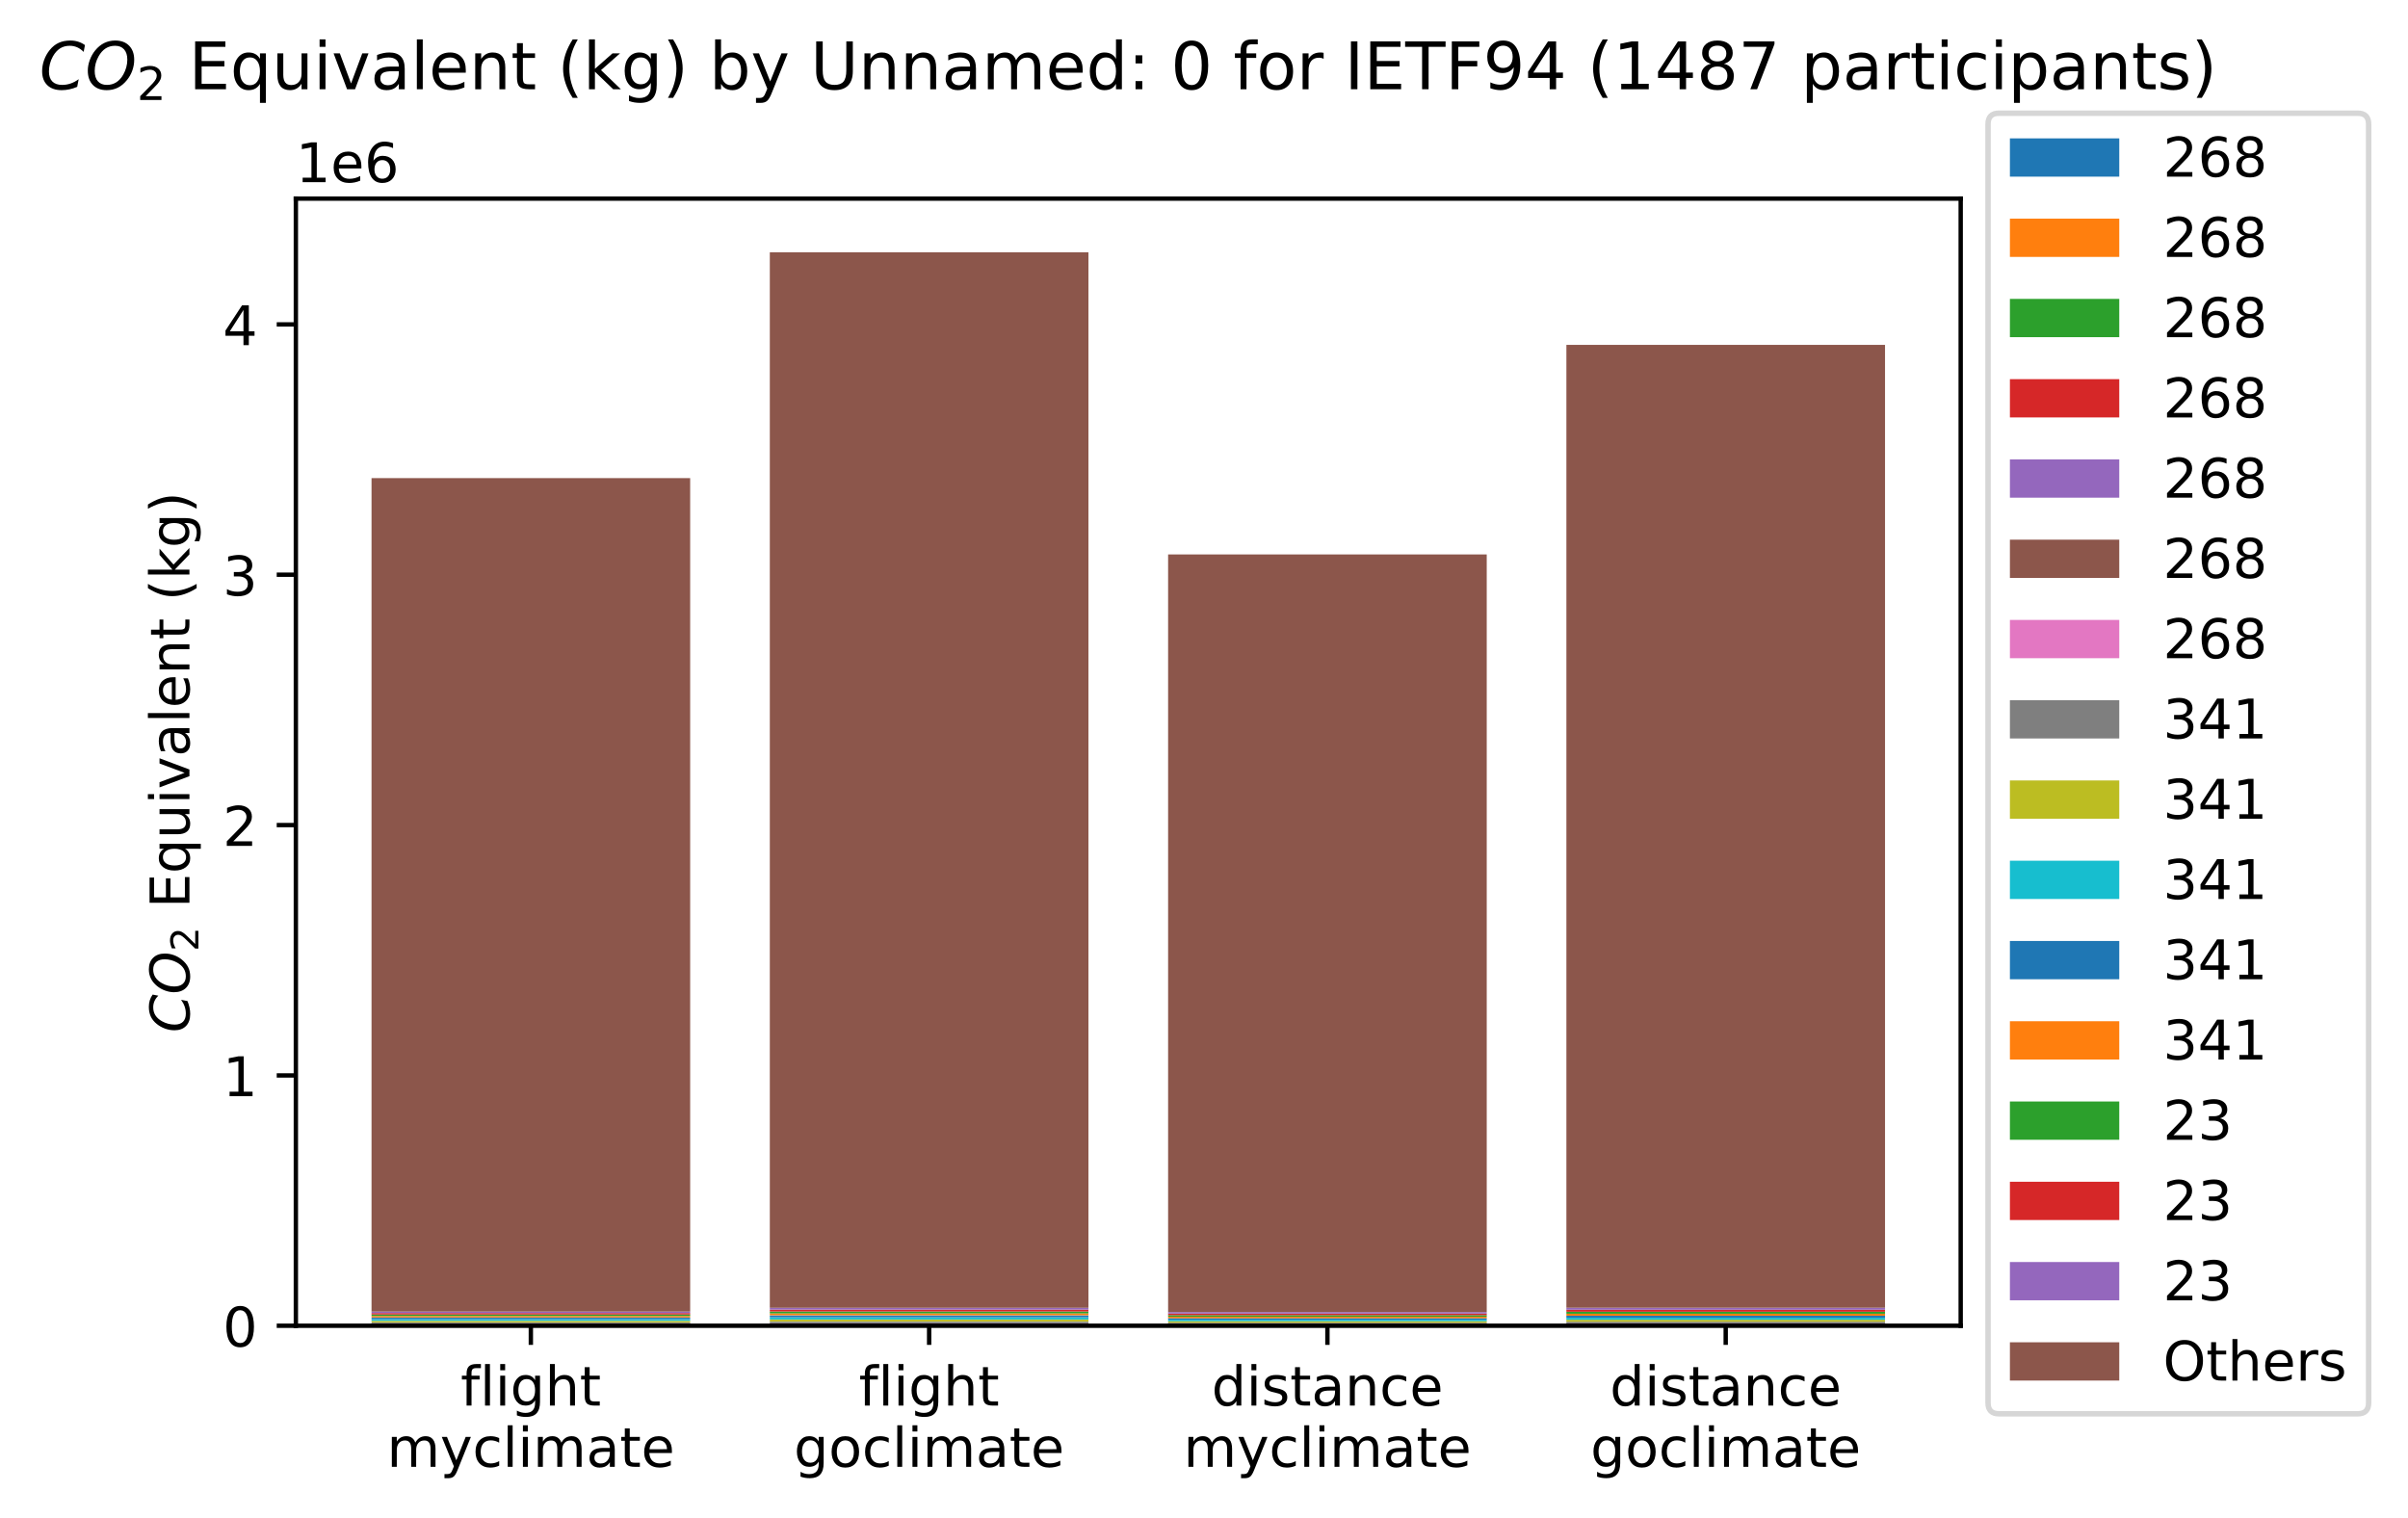 <?xml version="1.0" encoding="utf-8" standalone="no"?>
<!DOCTYPE svg PUBLIC "-//W3C//DTD SVG 1.1//EN"
  "http://www.w3.org/Graphics/SVG/1.1/DTD/svg11.dtd">
<!-- Created with matplotlib (https://matplotlib.org/) -->
<svg height="277.532pt" version="1.1" viewBox="0 0 440.376 277.532" width="440.376pt" xmlns="http://www.w3.org/2000/svg" xmlns:xlink="http://www.w3.org/1999/xlink">
 <defs>
  <style type="text/css">
*{stroke-linecap:butt;stroke-linejoin:round;}
  </style>
 </defs>
 <g id="figure_1">
  <g id="patch_1">
   <path d="M 0 277.532 
L 440.376 277.532 
L 440.376 0 
L 0 0 
z
" style="fill:#ffffff;"/>
  </g>
  <g id="axes_1">
   <g id="patch_2">
    <path d="M 54.107 242.456 
L 358.573 242.456 
L 358.573 36.32 
L 54.107 36.32 
z
" style="fill:#ffffff;"/>
   </g>
   <g id="patch_3">
    <path clip-path="url(#paffd1a1b41)" d="M 67.946 242.456 
L 126.217 242.456 
L 126.217 242.154 
L 67.946 242.154 
z
" style="fill:#1f77b4;"/>
   </g>
   <g id="patch_4">
    <path clip-path="url(#paffd1a1b41)" d="M 140.785 242.456 
L 199.056 242.456 
L 199.056 242.071 
L 140.785 242.071 
z
" style="fill:#1f77b4;"/>
   </g>
   <g id="patch_5">
    <path clip-path="url(#paffd1a1b41)" d="M 213.624 242.456 
L 271.895 242.456 
L 271.895 242.18 
L 213.624 242.18 
z
" style="fill:#1f77b4;"/>
   </g>
   <g id="patch_6">
    <path clip-path="url(#paffd1a1b41)" d="M 286.463 242.456 
L 344.734 242.456 
L 344.734 242.09 
L 286.463 242.09 
z
" style="fill:#1f77b4;"/>
   </g>
   <g id="patch_7">
    <path clip-path="url(#paffd1a1b41)" d="M 67.946 242.456 
L 126.217 242.456 
L 126.217 242.154 
L 67.946 242.154 
z
" style="fill:#ff7f0e;"/>
   </g>
   <g id="patch_8">
    <path clip-path="url(#paffd1a1b41)" d="M 140.785 242.456 
L 199.056 242.456 
L 199.056 242.071 
L 140.785 242.071 
z
" style="fill:#ff7f0e;"/>
   </g>
   <g id="patch_9">
    <path clip-path="url(#paffd1a1b41)" d="M 213.624 242.456 
L 271.895 242.456 
L 271.895 242.18 
L 213.624 242.18 
z
" style="fill:#ff7f0e;"/>
   </g>
   <g id="patch_10">
    <path clip-path="url(#paffd1a1b41)" d="M 286.463 242.456 
L 344.734 242.456 
L 344.734 242.09 
L 286.463 242.09 
z
" style="fill:#ff7f0e;"/>
   </g>
   <g id="patch_11">
    <path clip-path="url(#paffd1a1b41)" d="M 67.946 242.456 
L 126.217 242.456 
L 126.217 242.154 
L 67.946 242.154 
z
" style="fill:#2ca02c;"/>
   </g>
   <g id="patch_12">
    <path clip-path="url(#paffd1a1b41)" d="M 140.785 242.456 
L 199.056 242.456 
L 199.056 242.071 
L 140.785 242.071 
z
" style="fill:#2ca02c;"/>
   </g>
   <g id="patch_13">
    <path clip-path="url(#paffd1a1b41)" d="M 213.624 242.456 
L 271.895 242.456 
L 271.895 242.18 
L 213.624 242.18 
z
" style="fill:#2ca02c;"/>
   </g>
   <g id="patch_14">
    <path clip-path="url(#paffd1a1b41)" d="M 286.463 242.456 
L 344.734 242.456 
L 344.734 242.09 
L 286.463 242.09 
z
" style="fill:#2ca02c;"/>
   </g>
   <g id="patch_15">
    <path clip-path="url(#paffd1a1b41)" d="M 67.946 242.456 
L 126.217 242.456 
L 126.217 242.154 
L 67.946 242.154 
z
" style="fill:#d62728;"/>
   </g>
   <g id="patch_16">
    <path clip-path="url(#paffd1a1b41)" d="M 140.785 242.456 
L 199.056 242.456 
L 199.056 242.071 
L 140.785 242.071 
z
" style="fill:#d62728;"/>
   </g>
   <g id="patch_17">
    <path clip-path="url(#paffd1a1b41)" d="M 213.624 242.456 
L 271.895 242.456 
L 271.895 242.18 
L 213.624 242.18 
z
" style="fill:#d62728;"/>
   </g>
   <g id="patch_18">
    <path clip-path="url(#paffd1a1b41)" d="M 286.463 242.456 
L 344.734 242.456 
L 344.734 242.09 
L 286.463 242.09 
z
" style="fill:#d62728;"/>
   </g>
   <g id="patch_19">
    <path clip-path="url(#paffd1a1b41)" d="M 67.946 242.456 
L 126.217 242.456 
L 126.217 242.154 
L 67.946 242.154 
z
" style="fill:#9467bd;"/>
   </g>
   <g id="patch_20">
    <path clip-path="url(#paffd1a1b41)" d="M 140.785 242.456 
L 199.056 242.456 
L 199.056 242.071 
L 140.785 242.071 
z
" style="fill:#9467bd;"/>
   </g>
   <g id="patch_21">
    <path clip-path="url(#paffd1a1b41)" d="M 213.624 242.456 
L 271.895 242.456 
L 271.895 242.18 
L 213.624 242.18 
z
" style="fill:#9467bd;"/>
   </g>
   <g id="patch_22">
    <path clip-path="url(#paffd1a1b41)" d="M 286.463 242.456 
L 344.734 242.456 
L 344.734 242.09 
L 286.463 242.09 
z
" style="fill:#9467bd;"/>
   </g>
   <g id="patch_23">
    <path clip-path="url(#paffd1a1b41)" d="M 67.946 242.456 
L 126.217 242.456 
L 126.217 242.154 
L 67.946 242.154 
z
" style="fill:#8c564b;"/>
   </g>
   <g id="patch_24">
    <path clip-path="url(#paffd1a1b41)" d="M 140.785 242.456 
L 199.056 242.456 
L 199.056 242.071 
L 140.785 242.071 
z
" style="fill:#8c564b;"/>
   </g>
   <g id="patch_25">
    <path clip-path="url(#paffd1a1b41)" d="M 213.624 242.456 
L 271.895 242.456 
L 271.895 242.18 
L 213.624 242.18 
z
" style="fill:#8c564b;"/>
   </g>
   <g id="patch_26">
    <path clip-path="url(#paffd1a1b41)" d="M 286.463 242.456 
L 344.734 242.456 
L 344.734 242.09 
L 286.463 242.09 
z
" style="fill:#8c564b;"/>
   </g>
   <g id="patch_27">
    <path clip-path="url(#paffd1a1b41)" d="M 67.946 242.456 
L 126.217 242.456 
L 126.217 242.154 
L 67.946 242.154 
z
" style="fill:#e377c2;"/>
   </g>
   <g id="patch_28">
    <path clip-path="url(#paffd1a1b41)" d="M 140.785 242.456 
L 199.056 242.456 
L 199.056 242.071 
L 140.785 242.071 
z
" style="fill:#e377c2;"/>
   </g>
   <g id="patch_29">
    <path clip-path="url(#paffd1a1b41)" d="M 213.624 242.456 
L 271.895 242.456 
L 271.895 242.18 
L 213.624 242.18 
z
" style="fill:#e377c2;"/>
   </g>
   <g id="patch_30">
    <path clip-path="url(#paffd1a1b41)" d="M 286.463 242.456 
L 344.734 242.456 
L 344.734 242.09 
L 286.463 242.09 
z
" style="fill:#e377c2;"/>
   </g>
   <g id="patch_31">
    <path clip-path="url(#paffd1a1b41)" d="M 67.946 242.154 
L 126.217 242.154 
L 126.217 241.881 
L 67.946 241.881 
z
" style="fill:#7f7f7f;"/>
   </g>
   <g id="patch_32">
    <path clip-path="url(#paffd1a1b41)" d="M 140.785 242.071 
L 199.056 242.071 
L 199.056 241.728 
L 140.785 241.728 
z
" style="fill:#7f7f7f;"/>
   </g>
   <g id="patch_33">
    <path clip-path="url(#paffd1a1b41)" d="M 213.624 242.18 
L 271.895 242.18 
L 271.895 241.899 
L 213.624 241.899 
z
" style="fill:#7f7f7f;"/>
   </g>
   <g id="patch_34">
    <path clip-path="url(#paffd1a1b41)" d="M 286.463 242.09 
L 344.734 242.09 
L 344.734 241.723 
L 286.463 241.723 
z
" style="fill:#7f7f7f;"/>
   </g>
   <g id="patch_35">
    <path clip-path="url(#paffd1a1b41)" d="M 67.946 241.852 
L 126.217 241.852 
L 126.217 241.579 
L 67.946 241.579 
z
" style="fill:#bcbd22;"/>
   </g>
   <g id="patch_36">
    <path clip-path="url(#paffd1a1b41)" d="M 140.785 241.687 
L 199.056 241.687 
L 199.056 241.343 
L 140.785 241.343 
z
" style="fill:#bcbd22;"/>
   </g>
   <g id="patch_37">
    <path clip-path="url(#paffd1a1b41)" d="M 213.624 241.903 
L 271.895 241.903 
L 271.895 241.623 
L 213.624 241.623 
z
" style="fill:#bcbd22;"/>
   </g>
   <g id="patch_38">
    <path clip-path="url(#paffd1a1b41)" d="M 286.463 241.723 
L 344.734 241.723 
L 344.734 241.357 
L 286.463 241.357 
z
" style="fill:#bcbd22;"/>
   </g>
   <g id="patch_39">
    <path clip-path="url(#paffd1a1b41)" d="M 67.946 241.549 
L 126.217 241.549 
L 126.217 241.276 
L 67.946 241.276 
z
" style="fill:#17becf;"/>
   </g>
   <g id="patch_40">
    <path clip-path="url(#paffd1a1b41)" d="M 140.785 241.302 
L 199.056 241.302 
L 199.056 240.959 
L 140.785 240.959 
z
" style="fill:#17becf;"/>
   </g>
   <g id="patch_41">
    <path clip-path="url(#paffd1a1b41)" d="M 213.624 241.627 
L 271.895 241.627 
L 271.895 241.347 
L 213.624 241.347 
z
" style="fill:#17becf;"/>
   </g>
   <g id="patch_42">
    <path clip-path="url(#paffd1a1b41)" d="M 286.463 241.357 
L 344.734 241.357 
L 344.734 240.991 
L 286.463 240.991 
z
" style="fill:#17becf;"/>
   </g>
   <g id="patch_43">
    <path clip-path="url(#paffd1a1b41)" d="M 67.946 241.247 
L 126.217 241.247 
L 126.217 240.974 
L 67.946 240.974 
z
" style="fill:#1f77b4;"/>
   </g>
   <g id="patch_44">
    <path clip-path="url(#paffd1a1b41)" d="M 140.785 240.918 
L 199.056 240.918 
L 199.056 240.574 
L 140.785 240.574 
z
" style="fill:#1f77b4;"/>
   </g>
   <g id="patch_45">
    <path clip-path="url(#paffd1a1b41)" d="M 213.624 241.351 
L 271.895 241.351 
L 271.895 241.07 
L 213.624 241.07 
z
" style="fill:#1f77b4;"/>
   </g>
   <g id="patch_46">
    <path clip-path="url(#paffd1a1b41)" d="M 286.463 240.991 
L 344.734 240.991 
L 344.734 240.625 
L 286.463 240.625 
z
" style="fill:#1f77b4;"/>
   </g>
   <g id="patch_47">
    <path clip-path="url(#paffd1a1b41)" d="M 67.946 240.945 
L 126.217 240.945 
L 126.217 240.672 
L 67.946 240.672 
z
" style="fill:#ff7f0e;"/>
   </g>
   <g id="patch_48">
    <path clip-path="url(#paffd1a1b41)" d="M 140.785 240.533 
L 199.056 240.533 
L 199.056 240.19 
L 140.785 240.19 
z
" style="fill:#ff7f0e;"/>
   </g>
   <g id="patch_49">
    <path clip-path="url(#paffd1a1b41)" d="M 213.624 241.074 
L 271.895 241.074 
L 271.895 240.794 
L 213.624 240.794 
z
" style="fill:#ff7f0e;"/>
   </g>
   <g id="patch_50">
    <path clip-path="url(#paffd1a1b41)" d="M 286.463 240.625 
L 344.734 240.625 
L 344.734 240.258 
L 286.463 240.258 
z
" style="fill:#ff7f0e;"/>
   </g>
   <g id="patch_51">
    <path clip-path="url(#paffd1a1b41)" d="M 67.946 240.672 
L 126.217 240.672 
L 126.217 240.405 
L 67.946 240.405 
z
" style="fill:#2ca02c;"/>
   </g>
   <g id="patch_52">
    <path clip-path="url(#paffd1a1b41)" d="M 140.785 240.19 
L 199.056 240.19 
L 199.056 239.856 
L 140.785 239.856 
z
" style="fill:#2ca02c;"/>
   </g>
   <g id="patch_53">
    <path clip-path="url(#paffd1a1b41)" d="M 213.624 240.794 
L 271.895 240.794 
L 271.895 240.515 
L 213.624 240.515 
z
" style="fill:#2ca02c;"/>
   </g>
   <g id="patch_54">
    <path clip-path="url(#paffd1a1b41)" d="M 286.463 240.258 
L 344.734 240.258 
L 344.734 239.892 
L 286.463 239.892 
z
" style="fill:#2ca02c;"/>
   </g>
   <g id="patch_55">
    <path clip-path="url(#paffd1a1b41)" d="M 67.946 240.399 
L 126.217 240.399 
L 126.217 240.132 
L 67.946 240.132 
z
" style="fill:#d62728;"/>
   </g>
   <g id="patch_56">
    <path clip-path="url(#paffd1a1b41)" d="M 140.785 239.846 
L 199.056 239.846 
L 199.056 239.512 
L 140.785 239.512 
z
" style="fill:#d62728;"/>
   </g>
   <g id="patch_57">
    <path clip-path="url(#paffd1a1b41)" d="M 213.624 240.514 
L 271.895 240.514 
L 271.895 240.234 
L 213.624 240.234 
z
" style="fill:#d62728;"/>
   </g>
   <g id="patch_58">
    <path clip-path="url(#paffd1a1b41)" d="M 286.463 239.892 
L 344.734 239.892 
L 344.734 239.526 
L 286.463 239.526 
z
" style="fill:#d62728;"/>
   </g>
   <g id="patch_59">
    <path clip-path="url(#paffd1a1b41)" d="M 67.946 240.126 
L 126.217 240.126 
L 126.217 239.859 
L 67.946 239.859 
z
" style="fill:#9467bd;"/>
   </g>
   <g id="patch_60">
    <path clip-path="url(#paffd1a1b41)" d="M 140.785 239.503 
L 199.056 239.503 
L 199.056 239.169 
L 140.785 239.169 
z
" style="fill:#9467bd;"/>
   </g>
   <g id="patch_61">
    <path clip-path="url(#paffd1a1b41)" d="M 213.624 240.234 
L 271.895 240.234 
L 271.895 239.954 
L 213.624 239.954 
z
" style="fill:#9467bd;"/>
   </g>
   <g id="patch_62">
    <path clip-path="url(#paffd1a1b41)" d="M 286.463 239.526 
L 344.734 239.526 
L 344.734 239.16 
L 286.463 239.16 
z
" style="fill:#9467bd;"/>
   </g>
   <g id="patch_63">
    <path clip-path="url(#paffd1a1b41)" d="M 67.946 239.859 
L 126.217 239.859 
L 126.217 87.437 
L 67.946 87.437 
z
" style="fill:#8c564b;"/>
   </g>
   <g id="patch_64">
    <path clip-path="url(#paffd1a1b41)" d="M 140.785 239.169 
L 199.056 239.169 
L 199.056 46.136 
L 140.785 46.136 
z
" style="fill:#8c564b;"/>
   </g>
   <g id="patch_65">
    <path clip-path="url(#paffd1a1b41)" d="M 213.624 239.954 
L 271.895 239.954 
L 271.895 101.397 
L 213.624 101.397 
z
" style="fill:#8c564b;"/>
   </g>
   <g id="patch_66">
    <path clip-path="url(#paffd1a1b41)" d="M 286.463 239.16 
L 344.734 239.16 
L 344.734 63.071 
L 286.463 63.071 
z
" style="fill:#8c564b;"/>
   </g>
   <g id="matplotlib.axis_1">
    <g id="xtick_1">
     <g id="line2d_1">
      <defs>
       <path d="M 0 0 
L 0 3.5 
" id="m124a83e680" style="stroke:#000000;stroke-width:0.8;"/>
      </defs>
      <g>
       <use style="stroke:#000000;stroke-width:0.8;" x="97.082" xlink:href="#m124a83e680" y="242.456"/>
      </g>
     </g>
     <g id="text_1">
      <!-- flight -->
      <defs>
       <path d="M 37.109 75.984 
L 37.109 68.5 
L 28.516 68.5 
Q 23.688 68.5 21.797 66.547 
Q 19.922 64.594 19.922 59.516 
L 19.922 54.688 
L 34.719 54.688 
L 34.719 47.703 
L 19.922 47.703 
L 19.922 0 
L 10.891 0 
L 10.891 47.703 
L 2.297 47.703 
L 2.297 54.688 
L 10.891 54.688 
L 10.891 58.5 
Q 10.891 67.625 15.141 71.797 
Q 19.391 75.984 28.609 75.984 
z
" id="DejaVuSans-102"/>
       <path d="M 9.422 75.984 
L 18.406 75.984 
L 18.406 0 
L 9.422 0 
z
" id="DejaVuSans-108"/>
       <path d="M 9.422 54.688 
L 18.406 54.688 
L 18.406 0 
L 9.422 0 
z
M 9.422 75.984 
L 18.406 75.984 
L 18.406 64.594 
L 9.422 64.594 
z
" id="DejaVuSans-105"/>
       <path d="M 45.406 27.984 
Q 45.406 37.75 41.375 43.109 
Q 37.359 48.484 30.078 48.484 
Q 22.859 48.484 18.828 43.109 
Q 14.797 37.75 14.797 27.984 
Q 14.797 18.266 18.828 12.891 
Q 22.859 7.516 30.078 7.516 
Q 37.359 7.516 41.375 12.891 
Q 45.406 18.266 45.406 27.984 
z
M 54.391 6.781 
Q 54.391 -7.172 48.188 -13.984 
Q 42 -20.797 29.203 -20.797 
Q 24.469 -20.797 20.266 -20.094 
Q 16.062 -19.391 12.109 -17.922 
L 12.109 -9.188 
Q 16.062 -11.328 19.922 -12.344 
Q 23.781 -13.375 27.781 -13.375 
Q 36.625 -13.375 41.016 -8.766 
Q 45.406 -4.156 45.406 5.172 
L 45.406 9.625 
Q 42.625 4.781 38.281 2.391 
Q 33.938 0 27.875 0 
Q 17.828 0 11.672 7.656 
Q 5.516 15.328 5.516 27.984 
Q 5.516 40.672 11.672 48.328 
Q 17.828 56 27.875 56 
Q 33.938 56 38.281 53.609 
Q 42.625 51.219 45.406 46.391 
L 45.406 54.688 
L 54.391 54.688 
z
" id="DejaVuSans-103"/>
       <path d="M 54.891 33.016 
L 54.891 0 
L 45.906 0 
L 45.906 32.719 
Q 45.906 40.484 42.875 44.328 
Q 39.844 48.188 33.797 48.188 
Q 26.516 48.188 22.312 43.547 
Q 18.109 38.922 18.109 30.906 
L 18.109 0 
L 9.078 0 
L 9.078 75.984 
L 18.109 75.984 
L 18.109 46.188 
Q 21.344 51.125 25.703 53.562 
Q 30.078 56 35.797 56 
Q 45.219 56 50.047 50.172 
Q 54.891 44.344 54.891 33.016 
z
" id="DejaVuSans-104"/>
       <path d="M 18.312 70.219 
L 18.312 54.688 
L 36.812 54.688 
L 36.812 47.703 
L 18.312 47.703 
L 18.312 18.016 
Q 18.312 11.328 20.141 9.422 
Q 21.969 7.516 27.594 7.516 
L 36.812 7.516 
L 36.812 0 
L 27.594 0 
Q 17.188 0 13.234 3.875 
Q 9.281 7.766 9.281 18.016 
L 9.281 47.703 
L 2.688 47.703 
L 2.688 54.688 
L 9.281 54.688 
L 9.281 70.219 
z
" id="DejaVuSans-116"/>
      </defs>
      <g transform="translate(84.24 257.054)scale(0.1 -0.1)">
       <use xlink:href="#DejaVuSans-102"/>
       <use x="35.205" xlink:href="#DejaVuSans-108"/>
       <use x="62.988" xlink:href="#DejaVuSans-105"/>
       <use x="90.771" xlink:href="#DejaVuSans-103"/>
       <use x="154.248" xlink:href="#DejaVuSans-104"/>
       <use x="217.627" xlink:href="#DejaVuSans-116"/>
      </g>
      <!-- myclimate -->
      <defs>
       <path d="M 52 44.188 
Q 55.375 50.25 60.062 53.125 
Q 64.75 56 71.094 56 
Q 79.641 56 84.281 50.016 
Q 88.922 44.047 88.922 33.016 
L 88.922 0 
L 79.891 0 
L 79.891 32.719 
Q 79.891 40.578 77.094 44.375 
Q 74.312 48.188 68.609 48.188 
Q 61.625 48.188 57.562 43.547 
Q 53.516 38.922 53.516 30.906 
L 53.516 0 
L 44.484 0 
L 44.484 32.719 
Q 44.484 40.625 41.703 44.406 
Q 38.922 48.188 33.109 48.188 
Q 26.219 48.188 22.156 43.531 
Q 18.109 38.875 18.109 30.906 
L 18.109 0 
L 9.078 0 
L 9.078 54.688 
L 18.109 54.688 
L 18.109 46.188 
Q 21.188 51.219 25.484 53.609 
Q 29.781 56 35.688 56 
Q 41.656 56 45.828 52.969 
Q 50 49.953 52 44.188 
z
" id="DejaVuSans-109"/>
       <path d="M 32.172 -5.078 
Q 28.375 -14.844 24.75 -17.812 
Q 21.141 -20.797 15.094 -20.797 
L 7.906 -20.797 
L 7.906 -13.281 
L 13.188 -13.281 
Q 16.891 -13.281 18.938 -11.516 
Q 21 -9.766 23.484 -3.219 
L 25.094 0.875 
L 2.984 54.688 
L 12.5 54.688 
L 29.594 11.922 
L 46.688 54.688 
L 56.203 54.688 
z
" id="DejaVuSans-121"/>
       <path d="M 48.781 52.594 
L 48.781 44.188 
Q 44.969 46.297 41.141 47.344 
Q 37.312 48.391 33.406 48.391 
Q 24.656 48.391 19.812 42.844 
Q 14.984 37.312 14.984 27.297 
Q 14.984 17.281 19.812 11.734 
Q 24.656 6.203 33.406 6.203 
Q 37.312 6.203 41.141 7.25 
Q 44.969 8.297 48.781 10.406 
L 48.781 2.094 
Q 45.016 0.344 40.984 -0.531 
Q 36.969 -1.422 32.422 -1.422 
Q 20.062 -1.422 12.781 6.344 
Q 5.516 14.109 5.516 27.297 
Q 5.516 40.672 12.859 48.328 
Q 20.219 56 33.016 56 
Q 37.156 56 41.109 55.141 
Q 45.062 54.297 48.781 52.594 
z
" id="DejaVuSans-99"/>
       <path d="M 34.281 27.484 
Q 23.391 27.484 19.188 25 
Q 14.984 22.516 14.984 16.5 
Q 14.984 11.719 18.141 8.906 
Q 21.297 6.109 26.703 6.109 
Q 34.188 6.109 38.703 11.406 
Q 43.219 16.703 43.219 25.484 
L 43.219 27.484 
z
M 52.203 31.203 
L 52.203 0 
L 43.219 0 
L 43.219 8.297 
Q 40.141 3.328 35.547 0.953 
Q 30.953 -1.422 24.312 -1.422 
Q 15.922 -1.422 10.953 3.297 
Q 6 8.016 6 15.922 
Q 6 25.141 12.172 29.828 
Q 18.359 34.516 30.609 34.516 
L 43.219 34.516 
L 43.219 35.406 
Q 43.219 41.609 39.141 45 
Q 35.062 48.391 27.688 48.391 
Q 23 48.391 18.547 47.266 
Q 14.109 46.141 10.016 43.891 
L 10.016 52.203 
Q 14.938 54.109 19.578 55.047 
Q 24.219 56 28.609 56 
Q 40.484 56 46.344 49.844 
Q 52.203 43.703 52.203 31.203 
z
" id="DejaVuSans-97"/>
       <path d="M 56.203 29.594 
L 56.203 25.203 
L 14.891 25.203 
Q 15.484 15.922 20.484 11.062 
Q 25.484 6.203 34.422 6.203 
Q 39.594 6.203 44.453 7.469 
Q 49.312 8.734 54.109 11.281 
L 54.109 2.781 
Q 49.266 0.734 44.188 -0.344 
Q 39.109 -1.422 33.891 -1.422 
Q 20.797 -1.422 13.156 6.188 
Q 5.516 13.812 5.516 26.812 
Q 5.516 40.234 12.766 48.109 
Q 20.016 56 32.328 56 
Q 43.359 56 49.781 48.891 
Q 56.203 41.797 56.203 29.594 
z
M 47.219 32.234 
Q 47.125 39.594 43.094 43.984 
Q 39.062 48.391 32.422 48.391 
Q 24.906 48.391 20.391 44.141 
Q 15.875 39.891 15.188 32.172 
z
" id="DejaVuSans-101"/>
      </defs>
      <g transform="translate(70.754 268.252)scale(0.1 -0.1)">
       <use xlink:href="#DejaVuSans-109"/>
       <use x="97.412" xlink:href="#DejaVuSans-121"/>
       <use x="156.592" xlink:href="#DejaVuSans-99"/>
       <use x="211.572" xlink:href="#DejaVuSans-108"/>
       <use x="239.355" xlink:href="#DejaVuSans-105"/>
       <use x="267.139" xlink:href="#DejaVuSans-109"/>
       <use x="364.551" xlink:href="#DejaVuSans-97"/>
       <use x="425.83" xlink:href="#DejaVuSans-116"/>
       <use x="465.039" xlink:href="#DejaVuSans-101"/>
      </g>
     </g>
    </g>
    <g id="xtick_2">
     <g id="line2d_2">
      <g>
       <use style="stroke:#000000;stroke-width:0.8;" x="169.921" xlink:href="#m124a83e680" y="242.456"/>
      </g>
     </g>
     <g id="text_2">
      <!-- flight -->
      <g transform="translate(157.079 257.054)scale(0.1 -0.1)">
       <use xlink:href="#DejaVuSans-102"/>
       <use x="35.205" xlink:href="#DejaVuSans-108"/>
       <use x="62.988" xlink:href="#DejaVuSans-105"/>
       <use x="90.771" xlink:href="#DejaVuSans-103"/>
       <use x="154.248" xlink:href="#DejaVuSans-104"/>
       <use x="217.627" xlink:href="#DejaVuSans-116"/>
      </g>
      <!-- goclimate -->
      <defs>
       <path d="M 30.609 48.391 
Q 23.391 48.391 19.188 42.75 
Q 14.984 37.109 14.984 27.297 
Q 14.984 17.484 19.156 11.844 
Q 23.344 6.203 30.609 6.203 
Q 37.797 6.203 41.984 11.859 
Q 46.188 17.531 46.188 27.297 
Q 46.188 37.016 41.984 42.703 
Q 37.797 48.391 30.609 48.391 
z
M 30.609 56 
Q 42.328 56 49.016 48.375 
Q 55.719 40.766 55.719 27.297 
Q 55.719 13.875 49.016 6.219 
Q 42.328 -1.422 30.609 -1.422 
Q 18.844 -1.422 12.172 6.219 
Q 5.516 13.875 5.516 27.297 
Q 5.516 40.766 12.172 48.375 
Q 18.844 56 30.609 56 
z
" id="DejaVuSans-111"/>
      </defs>
      <g transform="translate(145.189 268.252)scale(0.1 -0.1)">
       <use xlink:href="#DejaVuSans-103"/>
       <use x="63.477" xlink:href="#DejaVuSans-111"/>
       <use x="124.658" xlink:href="#DejaVuSans-99"/>
       <use x="179.639" xlink:href="#DejaVuSans-108"/>
       <use x="207.422" xlink:href="#DejaVuSans-105"/>
       <use x="235.205" xlink:href="#DejaVuSans-109"/>
       <use x="332.617" xlink:href="#DejaVuSans-97"/>
       <use x="393.896" xlink:href="#DejaVuSans-116"/>
       <use x="433.105" xlink:href="#DejaVuSans-101"/>
      </g>
     </g>
    </g>
    <g id="xtick_3">
     <g id="line2d_3">
      <g>
       <use style="stroke:#000000;stroke-width:0.8;" x="242.759" xlink:href="#m124a83e680" y="242.456"/>
      </g>
     </g>
     <g id="text_3">
      <!-- distance -->
      <defs>
       <path d="M 45.406 46.391 
L 45.406 75.984 
L 54.391 75.984 
L 54.391 0 
L 45.406 0 
L 45.406 8.203 
Q 42.578 3.328 38.25 0.953 
Q 33.938 -1.422 27.875 -1.422 
Q 17.969 -1.422 11.734 6.484 
Q 5.516 14.406 5.516 27.297 
Q 5.516 40.188 11.734 48.094 
Q 17.969 56 27.875 56 
Q 33.938 56 38.25 53.625 
Q 42.578 51.266 45.406 46.391 
z
M 14.797 27.297 
Q 14.797 17.391 18.875 11.75 
Q 22.953 6.109 30.078 6.109 
Q 37.203 6.109 41.297 11.75 
Q 45.406 17.391 45.406 27.297 
Q 45.406 37.203 41.297 42.844 
Q 37.203 48.484 30.078 48.484 
Q 22.953 48.484 18.875 42.844 
Q 14.797 37.203 14.797 27.297 
z
" id="DejaVuSans-100"/>
       <path d="M 44.281 53.078 
L 44.281 44.578 
Q 40.484 46.531 36.375 47.5 
Q 32.281 48.484 27.875 48.484 
Q 21.188 48.484 17.844 46.438 
Q 14.5 44.391 14.5 40.281 
Q 14.5 37.156 16.891 35.375 
Q 19.281 33.594 26.516 31.984 
L 29.594 31.297 
Q 39.156 29.25 43.188 25.516 
Q 47.219 21.781 47.219 15.094 
Q 47.219 7.469 41.188 3.016 
Q 35.156 -1.422 24.609 -1.422 
Q 20.219 -1.422 15.453 -0.562 
Q 10.688 0.297 5.422 2 
L 5.422 11.281 
Q 10.406 8.688 15.234 7.391 
Q 20.062 6.109 24.812 6.109 
Q 31.156 6.109 34.562 8.281 
Q 37.984 10.453 37.984 14.406 
Q 37.984 18.062 35.516 20.016 
Q 33.062 21.969 24.703 23.781 
L 21.578 24.516 
Q 13.234 26.266 9.516 29.906 
Q 5.812 33.547 5.812 39.891 
Q 5.812 47.609 11.281 51.797 
Q 16.75 56 26.812 56 
Q 31.781 56 36.172 55.266 
Q 40.578 54.547 44.281 53.078 
z
" id="DejaVuSans-115"/>
       <path d="M 54.891 33.016 
L 54.891 0 
L 45.906 0 
L 45.906 32.719 
Q 45.906 40.484 42.875 44.328 
Q 39.844 48.188 33.797 48.188 
Q 26.516 48.188 22.312 43.547 
Q 18.109 38.922 18.109 30.906 
L 18.109 0 
L 9.078 0 
L 9.078 54.688 
L 18.109 54.688 
L 18.109 46.188 
Q 21.344 51.125 25.703 53.562 
Q 30.078 56 35.797 56 
Q 45.219 56 50.047 50.172 
Q 54.891 44.344 54.891 33.016 
z
" id="DejaVuSans-110"/>
      </defs>
      <g transform="translate(221.573 257.054)scale(0.1 -0.1)">
       <use xlink:href="#DejaVuSans-100"/>
       <use x="63.477" xlink:href="#DejaVuSans-105"/>
       <use x="91.26" xlink:href="#DejaVuSans-115"/>
       <use x="143.359" xlink:href="#DejaVuSans-116"/>
       <use x="182.568" xlink:href="#DejaVuSans-97"/>
       <use x="243.848" xlink:href="#DejaVuSans-110"/>
       <use x="307.227" xlink:href="#DejaVuSans-99"/>
       <use x="362.207" xlink:href="#DejaVuSans-101"/>
      </g>
      <!-- myclimate -->
      <g transform="translate(216.431 268.252)scale(0.1 -0.1)">
       <use xlink:href="#DejaVuSans-109"/>
       <use x="97.412" xlink:href="#DejaVuSans-121"/>
       <use x="156.592" xlink:href="#DejaVuSans-99"/>
       <use x="211.572" xlink:href="#DejaVuSans-108"/>
       <use x="239.355" xlink:href="#DejaVuSans-105"/>
       <use x="267.139" xlink:href="#DejaVuSans-109"/>
       <use x="364.551" xlink:href="#DejaVuSans-97"/>
       <use x="425.83" xlink:href="#DejaVuSans-116"/>
       <use x="465.039" xlink:href="#DejaVuSans-101"/>
      </g>
     </g>
    </g>
    <g id="xtick_4">
     <g id="line2d_4">
      <g>
       <use style="stroke:#000000;stroke-width:0.8;" x="315.598" xlink:href="#m124a83e680" y="242.456"/>
      </g>
     </g>
     <g id="text_4">
      <!-- distance -->
      <g transform="translate(294.411 257.054)scale(0.1 -0.1)">
       <use xlink:href="#DejaVuSans-100"/>
       <use x="63.477" xlink:href="#DejaVuSans-105"/>
       <use x="91.26" xlink:href="#DejaVuSans-115"/>
       <use x="143.359" xlink:href="#DejaVuSans-116"/>
       <use x="182.568" xlink:href="#DejaVuSans-97"/>
       <use x="243.848" xlink:href="#DejaVuSans-110"/>
       <use x="307.227" xlink:href="#DejaVuSans-99"/>
       <use x="362.207" xlink:href="#DejaVuSans-101"/>
      </g>
      <!-- goclimate -->
      <g transform="translate(290.866 268.252)scale(0.1 -0.1)">
       <use xlink:href="#DejaVuSans-103"/>
       <use x="63.477" xlink:href="#DejaVuSans-111"/>
       <use x="124.658" xlink:href="#DejaVuSans-99"/>
       <use x="179.639" xlink:href="#DejaVuSans-108"/>
       <use x="207.422" xlink:href="#DejaVuSans-105"/>
       <use x="235.205" xlink:href="#DejaVuSans-109"/>
       <use x="332.617" xlink:href="#DejaVuSans-97"/>
       <use x="393.896" xlink:href="#DejaVuSans-116"/>
       <use x="433.105" xlink:href="#DejaVuSans-101"/>
      </g>
     </g>
    </g>
   </g>
   <g id="matplotlib.axis_2">
    <g id="ytick_1">
     <g id="line2d_5">
      <defs>
       <path d="M 0 0 
L -3.5 0 
" id="m88c824c820" style="stroke:#000000;stroke-width:0.8;"/>
      </defs>
      <g>
       <use style="stroke:#000000;stroke-width:0.8;" x="54.107" xlink:href="#m88c824c820" y="242.456"/>
      </g>
     </g>
     <g id="text_5">
      <!-- 0 -->
      <defs>
       <path d="M 31.781 66.406 
Q 24.172 66.406 20.328 58.906 
Q 16.5 51.422 16.5 36.375 
Q 16.5 21.391 20.328 13.891 
Q 24.172 6.391 31.781 6.391 
Q 39.453 6.391 43.281 13.891 
Q 47.125 21.391 47.125 36.375 
Q 47.125 51.422 43.281 58.906 
Q 39.453 66.406 31.781 66.406 
z
M 31.781 74.219 
Q 44.047 74.219 50.516 64.516 
Q 56.984 54.828 56.984 36.375 
Q 56.984 17.969 50.516 8.266 
Q 44.047 -1.422 31.781 -1.422 
Q 19.531 -1.422 13.062 8.266 
Q 6.594 17.969 6.594 36.375 
Q 6.594 54.828 13.062 64.516 
Q 19.531 74.219 31.781 74.219 
z
" id="DejaVuSans-48"/>
      </defs>
      <g transform="translate(40.745 246.255)scale(0.1 -0.1)">
       <use xlink:href="#DejaVuSans-48"/>
      </g>
     </g>
    </g>
    <g id="ytick_2">
     <g id="line2d_6">
      <g>
       <use style="stroke:#000000;stroke-width:0.8;" x="54.107" xlink:href="#m88c824c820" y="196.673"/>
      </g>
     </g>
     <g id="text_6">
      <!-- 1 -->
      <defs>
       <path d="M 12.406 8.297 
L 28.516 8.297 
L 28.516 63.922 
L 10.984 60.406 
L 10.984 69.391 
L 28.422 72.906 
L 38.281 72.906 
L 38.281 8.297 
L 54.391 8.297 
L 54.391 0 
L 12.406 0 
z
" id="DejaVuSans-49"/>
      </defs>
      <g transform="translate(40.745 200.473)scale(0.1 -0.1)">
       <use xlink:href="#DejaVuSans-49"/>
      </g>
     </g>
    </g>
    <g id="ytick_3">
     <g id="line2d_7">
      <g>
       <use style="stroke:#000000;stroke-width:0.8;" x="54.107" xlink:href="#m88c824c820" y="150.891"/>
      </g>
     </g>
     <g id="text_7">
      <!-- 2 -->
      <defs>
       <path d="M 19.188 8.297 
L 53.609 8.297 
L 53.609 0 
L 7.328 0 
L 7.328 8.297 
Q 12.938 14.109 22.625 23.891 
Q 32.328 33.688 34.812 36.531 
Q 39.547 41.844 41.422 45.531 
Q 43.312 49.219 43.312 52.781 
Q 43.312 58.594 39.234 62.25 
Q 35.156 65.922 28.609 65.922 
Q 23.969 65.922 18.812 64.312 
Q 13.672 62.703 7.812 59.422 
L 7.812 69.391 
Q 13.766 71.781 18.938 73 
Q 24.125 74.219 28.422 74.219 
Q 39.75 74.219 46.484 68.547 
Q 53.219 62.891 53.219 53.422 
Q 53.219 48.922 51.531 44.891 
Q 49.859 40.875 45.406 35.406 
Q 44.188 33.984 37.641 27.219 
Q 31.109 20.453 19.188 8.297 
z
" id="DejaVuSans-50"/>
      </defs>
      <g transform="translate(40.745 154.69)scale(0.1 -0.1)">
       <use xlink:href="#DejaVuSans-50"/>
      </g>
     </g>
    </g>
    <g id="ytick_4">
     <g id="line2d_8">
      <g>
       <use style="stroke:#000000;stroke-width:0.8;" x="54.107" xlink:href="#m88c824c820" y="105.108"/>
      </g>
     </g>
     <g id="text_8">
      <!-- 3 -->
      <defs>
       <path d="M 40.578 39.312 
Q 47.656 37.797 51.625 33 
Q 55.609 28.219 55.609 21.188 
Q 55.609 10.406 48.188 4.484 
Q 40.766 -1.422 27.094 -1.422 
Q 22.516 -1.422 17.656 -0.516 
Q 12.797 0.391 7.625 2.203 
L 7.625 11.719 
Q 11.719 9.328 16.594 8.109 
Q 21.484 6.891 26.812 6.891 
Q 36.078 6.891 40.938 10.547 
Q 45.797 14.203 45.797 21.188 
Q 45.797 27.641 41.281 31.266 
Q 36.766 34.906 28.719 34.906 
L 20.219 34.906 
L 20.219 43.016 
L 29.109 43.016 
Q 36.375 43.016 40.234 45.922 
Q 44.094 48.828 44.094 54.297 
Q 44.094 59.906 40.109 62.906 
Q 36.141 65.922 28.719 65.922 
Q 24.656 65.922 20.016 65.031 
Q 15.375 64.156 9.812 62.312 
L 9.812 71.094 
Q 15.438 72.656 20.344 73.438 
Q 25.25 74.219 29.594 74.219 
Q 40.828 74.219 47.359 69.109 
Q 53.906 64.016 53.906 55.328 
Q 53.906 49.266 50.438 45.094 
Q 46.969 40.922 40.578 39.312 
z
" id="DejaVuSans-51"/>
      </defs>
      <g transform="translate(40.745 108.908)scale(0.1 -0.1)">
       <use xlink:href="#DejaVuSans-51"/>
      </g>
     </g>
    </g>
    <g id="ytick_5">
     <g id="line2d_9">
      <g>
       <use style="stroke:#000000;stroke-width:0.8;" x="54.107" xlink:href="#m88c824c820" y="59.326"/>
      </g>
     </g>
     <g id="text_9">
      <!-- 4 -->
      <defs>
       <path d="M 37.797 64.312 
L 12.891 25.391 
L 37.797 25.391 
z
M 35.203 72.906 
L 47.609 72.906 
L 47.609 25.391 
L 58.016 25.391 
L 58.016 17.188 
L 47.609 17.188 
L 47.609 0 
L 37.797 0 
L 37.797 17.188 
L 4.891 17.188 
L 4.891 26.703 
z
" id="DejaVuSans-52"/>
      </defs>
      <g transform="translate(40.745 63.125)scale(0.1 -0.1)">
       <use xlink:href="#DejaVuSans-52"/>
      </g>
     </g>
    </g>
    <g id="text_10">
     <!-- $CO_2$ Equivalent (kg) -->
     <defs>
      <path d="M 69.484 67.281 
L 67.484 56.891 
Q 62.797 61.625 57.547 63.922 
Q 52.297 66.219 46.188 66.219 
Q 37.844 66.219 31.516 62.203 
Q 25.203 58.203 20.609 50 
Q 17.672 44.734 16.125 38.844 
Q 14.594 32.953 14.594 27 
Q 14.594 17.047 19.75 11.812 
Q 24.906 6.594 34.719 6.594 
Q 41.5 6.594 47.75 8.766 
Q 54 10.938 59.906 15.281 
L 57.625 3.609 
Q 51.812 1.125 45.875 -0.141 
Q 39.938 -1.422 33.984 -1.422 
Q 19.969 -1.422 12.078 6.188 
Q 4.203 13.812 4.203 27.391 
Q 4.203 36.078 7.203 44.469 
Q 10.203 52.875 15.828 59.812 
Q 21.781 67.188 29.422 70.703 
Q 37.062 74.219 47.219 74.219 
Q 53.469 74.219 59.062 72.484 
Q 64.656 70.75 69.484 67.281 
z
" id="DejaVuSans-Oblique-67"/>
      <path d="M 45.609 66.219 
Q 37.5 66.219 31.297 62.281 
Q 25.094 58.344 20.516 50.297 
Q 17.578 45.172 16.031 39.406 
Q 14.5 33.641 14.5 27.781 
Q 14.5 17.625 19.359 12.109 
Q 24.219 6.594 33.109 6.594 
Q 41.109 6.594 47.375 10.562 
Q 53.656 14.547 58.109 22.406 
Q 61.078 27.688 62.641 33.469 
Q 64.203 39.266 64.203 45.016 
Q 64.203 55.125 59.312 60.672 
Q 54.438 66.219 45.609 66.219 
z
M 32.812 -1.422 
Q 19.391 -1.422 11.688 6.531 
Q 4 14.5 4 28.328 
Q 4 36.234 7 44.484 
Q 10.016 52.734 15.281 59.188 
Q 21.484 66.75 29.094 70.484 
Q 36.719 74.219 45.906 74.219 
Q 59.281 74.219 66.984 66.328 
Q 74.703 58.453 74.703 44.828 
Q 74.703 36.422 71.766 28.312 
Q 68.844 20.219 63.375 13.625 
Q 57.125 6 49.578 2.281 
Q 42.047 -1.422 32.812 -1.422 
z
" id="DejaVuSans-Oblique-79"/>
      <path id="DejaVuSans-32"/>
      <path d="M 9.812 72.906 
L 55.906 72.906 
L 55.906 64.594 
L 19.672 64.594 
L 19.672 43.016 
L 54.391 43.016 
L 54.391 34.719 
L 19.672 34.719 
L 19.672 8.297 
L 56.781 8.297 
L 56.781 0 
L 9.812 0 
z
" id="DejaVuSans-69"/>
      <path d="M 14.797 27.297 
Q 14.797 17.391 18.875 11.75 
Q 22.953 6.109 30.078 6.109 
Q 37.203 6.109 41.297 11.75 
Q 45.406 17.391 45.406 27.297 
Q 45.406 37.203 41.297 42.844 
Q 37.203 48.484 30.078 48.484 
Q 22.953 48.484 18.875 42.844 
Q 14.797 37.203 14.797 27.297 
z
M 45.406 8.203 
Q 42.578 3.328 38.25 0.953 
Q 33.938 -1.422 27.875 -1.422 
Q 17.969 -1.422 11.734 6.484 
Q 5.516 14.406 5.516 27.297 
Q 5.516 40.188 11.734 48.094 
Q 17.969 56 27.875 56 
Q 33.938 56 38.25 53.625 
Q 42.578 51.266 45.406 46.391 
L 45.406 54.688 
L 54.391 54.688 
L 54.391 -20.797 
L 45.406 -20.797 
z
" id="DejaVuSans-113"/>
      <path d="M 8.5 21.578 
L 8.5 54.688 
L 17.484 54.688 
L 17.484 21.922 
Q 17.484 14.156 20.5 10.266 
Q 23.531 6.391 29.594 6.391 
Q 36.859 6.391 41.078 11.031 
Q 45.312 15.672 45.312 23.688 
L 45.312 54.688 
L 54.297 54.688 
L 54.297 0 
L 45.312 0 
L 45.312 8.406 
Q 42.047 3.422 37.719 1 
Q 33.406 -1.422 27.688 -1.422 
Q 18.266 -1.422 13.375 4.438 
Q 8.5 10.297 8.5 21.578 
z
M 31.109 56 
z
" id="DejaVuSans-117"/>
      <path d="M 2.984 54.688 
L 12.5 54.688 
L 29.594 8.797 
L 46.688 54.688 
L 56.203 54.688 
L 35.688 0 
L 23.484 0 
z
" id="DejaVuSans-118"/>
      <path d="M 31 75.875 
Q 24.469 64.656 21.281 53.656 
Q 18.109 42.672 18.109 31.391 
Q 18.109 20.125 21.312 9.062 
Q 24.516 -2 31 -13.188 
L 23.188 -13.188 
Q 15.875 -1.703 12.234 9.375 
Q 8.594 20.453 8.594 31.391 
Q 8.594 42.281 12.203 53.312 
Q 15.828 64.359 23.188 75.875 
z
" id="DejaVuSans-40"/>
      <path d="M 9.078 75.984 
L 18.109 75.984 
L 18.109 31.109 
L 44.922 54.688 
L 56.391 54.688 
L 27.391 29.109 
L 57.625 0 
L 45.906 0 
L 18.109 26.703 
L 18.109 0 
L 9.078 0 
z
" id="DejaVuSans-107"/>
      <path d="M 8.016 75.875 
L 15.828 75.875 
Q 23.141 64.359 26.781 53.312 
Q 30.422 42.281 30.422 31.391 
Q 30.422 20.453 26.781 9.375 
Q 23.141 -1.703 15.828 -13.188 
L 8.016 -13.188 
Q 14.5 -2 17.703 9.062 
Q 20.906 20.125 20.906 31.391 
Q 20.906 42.672 17.703 53.656 
Q 14.5 64.656 8.016 75.875 
z
" id="DejaVuSans-41"/>
     </defs>
     <g transform="translate(34.645 188.838)rotate(-90)scale(0.1 -0.1)">
      <use transform="translate(0 0.016)" xlink:href="#DejaVuSans-Oblique-67"/>
      <use transform="translate(69.824 0.016)" xlink:href="#DejaVuSans-Oblique-79"/>
      <use transform="translate(148.535 -16.391)scale(0.7)" xlink:href="#DejaVuSans-50"/>
      <use transform="translate(195.806 0.016)" xlink:href="#DejaVuSans-32"/>
      <use transform="translate(227.593 0.016)" xlink:href="#DejaVuSans-69"/>
      <use transform="translate(290.776 0.016)" xlink:href="#DejaVuSans-113"/>
      <use transform="translate(354.253 0.016)" xlink:href="#DejaVuSans-117"/>
      <use transform="translate(417.632 0.016)" xlink:href="#DejaVuSans-105"/>
      <use transform="translate(445.415 0.016)" xlink:href="#DejaVuSans-118"/>
      <use transform="translate(504.595 0.016)" xlink:href="#DejaVuSans-97"/>
      <use transform="translate(565.874 0.016)" xlink:href="#DejaVuSans-108"/>
      <use transform="translate(593.657 0.016)" xlink:href="#DejaVuSans-101"/>
      <use transform="translate(655.181 0.016)" xlink:href="#DejaVuSans-110"/>
      <use transform="translate(718.56 0.016)" xlink:href="#DejaVuSans-116"/>
      <use transform="translate(757.769 0.016)" xlink:href="#DejaVuSans-32"/>
      <use transform="translate(789.556 0.016)" xlink:href="#DejaVuSans-40"/>
      <use transform="translate(828.569 0.016)" xlink:href="#DejaVuSans-107"/>
      <use transform="translate(886.479 0.016)" xlink:href="#DejaVuSans-103"/>
      <use transform="translate(949.956 0.016)" xlink:href="#DejaVuSans-41"/>
     </g>
    </g>
    <g id="text_11">
     <!-- 1e6 -->
     <defs>
      <path d="M 33.016 40.375 
Q 26.375 40.375 22.484 35.828 
Q 18.609 31.297 18.609 23.391 
Q 18.609 15.531 22.484 10.953 
Q 26.375 6.391 33.016 6.391 
Q 39.656 6.391 43.531 10.953 
Q 47.406 15.531 47.406 23.391 
Q 47.406 31.297 43.531 35.828 
Q 39.656 40.375 33.016 40.375 
z
M 52.594 71.297 
L 52.594 62.312 
Q 48.875 64.062 45.094 64.984 
Q 41.312 65.922 37.594 65.922 
Q 27.828 65.922 22.672 59.328 
Q 17.531 52.734 16.797 39.406 
Q 19.672 43.656 24.016 45.922 
Q 28.375 48.188 33.594 48.188 
Q 44.578 48.188 50.953 41.516 
Q 57.328 34.859 57.328 23.391 
Q 57.328 12.156 50.688 5.359 
Q 44.047 -1.422 33.016 -1.422 
Q 20.359 -1.422 13.672 8.266 
Q 6.984 17.969 6.984 36.375 
Q 6.984 53.656 15.188 63.938 
Q 23.391 74.219 37.203 74.219 
Q 40.922 74.219 44.703 73.484 
Q 48.484 72.75 52.594 71.297 
z
" id="DejaVuSans-54"/>
     </defs>
     <g transform="translate(54.107 33.32)scale(0.1 -0.1)">
      <use xlink:href="#DejaVuSans-49"/>
      <use x="63.623" xlink:href="#DejaVuSans-101"/>
      <use x="125.146" xlink:href="#DejaVuSans-54"/>
     </g>
    </g>
   </g>
   <g id="patch_67">
    <path d="M 54.107 242.456 
L 54.107 36.32 
" style="fill:none;stroke:#000000;stroke-linecap:square;stroke-linejoin:miter;stroke-width:0.8;"/>
   </g>
   <g id="patch_68">
    <path d="M 358.573 242.456 
L 358.573 36.32 
" style="fill:none;stroke:#000000;stroke-linecap:square;stroke-linejoin:miter;stroke-width:0.8;"/>
   </g>
   <g id="patch_69">
    <path d="M 54.107 242.456 
L 358.573 242.456 
" style="fill:none;stroke:#000000;stroke-linecap:square;stroke-linejoin:miter;stroke-width:0.8;"/>
   </g>
   <g id="patch_70">
    <path d="M 54.107 36.32 
L 358.573 36.32 
" style="fill:none;stroke:#000000;stroke-linecap:square;stroke-linejoin:miter;stroke-width:0.8;"/>
   </g>
   <g id="text_12">
    <!-- $CO_2$ Equivalent (kg) by Unnamed: 0 for IETF94 (1487 participants) -->
    <defs>
     <path d="M 48.688 27.297 
Q 48.688 37.203 44.609 42.844 
Q 40.531 48.484 33.406 48.484 
Q 26.266 48.484 22.188 42.844 
Q 18.109 37.203 18.109 27.297 
Q 18.109 17.391 22.188 11.75 
Q 26.266 6.109 33.406 6.109 
Q 40.531 6.109 44.609 11.75 
Q 48.688 17.391 48.688 27.297 
z
M 18.109 46.391 
Q 20.953 51.266 25.266 53.625 
Q 29.594 56 35.594 56 
Q 45.562 56 51.781 48.094 
Q 58.016 40.188 58.016 27.297 
Q 58.016 14.406 51.781 6.484 
Q 45.562 -1.422 35.594 -1.422 
Q 29.594 -1.422 25.266 0.953 
Q 20.953 3.328 18.109 8.203 
L 18.109 0 
L 9.078 0 
L 9.078 75.984 
L 18.109 75.984 
z
" id="DejaVuSans-98"/>
     <path d="M 8.688 72.906 
L 18.609 72.906 
L 18.609 28.609 
Q 18.609 16.891 22.844 11.734 
Q 27.094 6.594 36.625 6.594 
Q 46.094 6.594 50.344 11.734 
Q 54.594 16.891 54.594 28.609 
L 54.594 72.906 
L 64.5 72.906 
L 64.5 27.391 
Q 64.5 13.141 57.438 5.859 
Q 50.391 -1.422 36.625 -1.422 
Q 22.797 -1.422 15.734 5.859 
Q 8.688 13.141 8.688 27.391 
z
" id="DejaVuSans-85"/>
     <path d="M 11.719 12.406 
L 22.016 12.406 
L 22.016 0 
L 11.719 0 
z
M 11.719 51.703 
L 22.016 51.703 
L 22.016 39.312 
L 11.719 39.312 
z
" id="DejaVuSans-58"/>
     <path d="M 41.109 46.297 
Q 39.594 47.172 37.812 47.578 
Q 36.031 48 33.891 48 
Q 26.266 48 22.188 43.047 
Q 18.109 38.094 18.109 28.812 
L 18.109 0 
L 9.078 0 
L 9.078 54.688 
L 18.109 54.688 
L 18.109 46.188 
Q 20.953 51.172 25.484 53.578 
Q 30.031 56 36.531 56 
Q 37.453 56 38.578 55.875 
Q 39.703 55.766 41.062 55.516 
z
" id="DejaVuSans-114"/>
     <path d="M 9.812 72.906 
L 19.672 72.906 
L 19.672 0 
L 9.812 0 
z
" id="DejaVuSans-73"/>
     <path d="M -0.297 72.906 
L 61.375 72.906 
L 61.375 64.594 
L 35.5 64.594 
L 35.5 0 
L 25.594 0 
L 25.594 64.594 
L -0.297 64.594 
z
" id="DejaVuSans-84"/>
     <path d="M 9.812 72.906 
L 51.703 72.906 
L 51.703 64.594 
L 19.672 64.594 
L 19.672 43.109 
L 48.578 43.109 
L 48.578 34.812 
L 19.672 34.812 
L 19.672 0 
L 9.812 0 
z
" id="DejaVuSans-70"/>
     <path d="M 10.984 1.516 
L 10.984 10.5 
Q 14.703 8.734 18.5 7.812 
Q 22.312 6.891 25.984 6.891 
Q 35.75 6.891 40.891 13.453 
Q 46.047 20.016 46.781 33.406 
Q 43.953 29.203 39.594 26.953 
Q 35.25 24.703 29.984 24.703 
Q 19.047 24.703 12.672 31.312 
Q 6.297 37.938 6.297 49.422 
Q 6.297 60.641 12.938 67.422 
Q 19.578 74.219 30.609 74.219 
Q 43.266 74.219 49.922 64.516 
Q 56.594 54.828 56.594 36.375 
Q 56.594 19.141 48.406 8.859 
Q 40.234 -1.422 26.422 -1.422 
Q 22.703 -1.422 18.891 -0.688 
Q 15.094 0.047 10.984 1.516 
z
M 30.609 32.422 
Q 37.25 32.422 41.125 36.953 
Q 45.016 41.5 45.016 49.422 
Q 45.016 57.281 41.125 61.844 
Q 37.25 66.406 30.609 66.406 
Q 23.969 66.406 20.094 61.844 
Q 16.219 57.281 16.219 49.422 
Q 16.219 41.5 20.094 36.953 
Q 23.969 32.422 30.609 32.422 
z
" id="DejaVuSans-57"/>
     <path d="M 31.781 34.625 
Q 24.75 34.625 20.719 30.859 
Q 16.703 27.094 16.703 20.516 
Q 16.703 13.922 20.719 10.156 
Q 24.75 6.391 31.781 6.391 
Q 38.812 6.391 42.859 10.172 
Q 46.922 13.969 46.922 20.516 
Q 46.922 27.094 42.891 30.859 
Q 38.875 34.625 31.781 34.625 
z
M 21.922 38.812 
Q 15.578 40.375 12.031 44.719 
Q 8.5 49.078 8.5 55.328 
Q 8.5 64.062 14.719 69.141 
Q 20.953 74.219 31.781 74.219 
Q 42.672 74.219 48.875 69.141 
Q 55.078 64.062 55.078 55.328 
Q 55.078 49.078 51.531 44.719 
Q 48 40.375 41.703 38.812 
Q 48.828 37.156 52.797 32.312 
Q 56.781 27.484 56.781 20.516 
Q 56.781 9.906 50.312 4.234 
Q 43.844 -1.422 31.781 -1.422 
Q 19.734 -1.422 13.25 4.234 
Q 6.781 9.906 6.781 20.516 
Q 6.781 27.484 10.781 32.312 
Q 14.797 37.156 21.922 38.812 
z
M 18.312 54.391 
Q 18.312 48.734 21.844 45.562 
Q 25.391 42.391 31.781 42.391 
Q 38.141 42.391 41.719 45.562 
Q 45.312 48.734 45.312 54.391 
Q 45.312 60.062 41.719 63.234 
Q 38.141 66.406 31.781 66.406 
Q 25.391 66.406 21.844 63.234 
Q 18.312 60.062 18.312 54.391 
z
" id="DejaVuSans-56"/>
     <path d="M 8.203 72.906 
L 55.078 72.906 
L 55.078 68.703 
L 28.609 0 
L 18.312 0 
L 43.219 64.594 
L 8.203 64.594 
z
" id="DejaVuSans-55"/>
     <path d="M 18.109 8.203 
L 18.109 -20.797 
L 9.078 -20.797 
L 9.078 54.688 
L 18.109 54.688 
L 18.109 46.391 
Q 20.953 51.266 25.266 53.625 
Q 29.594 56 35.594 56 
Q 45.562 56 51.781 48.094 
Q 58.016 40.188 58.016 27.297 
Q 58.016 14.406 51.781 6.484 
Q 45.562 -1.422 35.594 -1.422 
Q 29.594 -1.422 25.266 0.953 
Q 20.953 3.328 18.109 8.203 
z
M 48.688 27.297 
Q 48.688 37.203 44.609 42.844 
Q 40.531 48.484 33.406 48.484 
Q 26.266 48.484 22.188 42.844 
Q 18.109 37.203 18.109 27.297 
Q 18.109 17.391 22.188 11.75 
Q 26.266 6.109 33.406 6.109 
Q 40.531 6.109 44.609 11.75 
Q 48.688 17.391 48.688 27.297 
z
" id="DejaVuSans-112"/>
    </defs>
    <g transform="translate(7.2 16.32)scale(0.12 -0.12)">
     <use transform="translate(0 0.016)" xlink:href="#DejaVuSans-Oblique-67"/>
     <use transform="translate(69.824 0.016)" xlink:href="#DejaVuSans-Oblique-79"/>
     <use transform="translate(148.535 -16.391)scale(0.7)" xlink:href="#DejaVuSans-50"/>
     <use transform="translate(195.806 0.016)" xlink:href="#DejaVuSans-32"/>
     <use transform="translate(227.593 0.016)" xlink:href="#DejaVuSans-69"/>
     <use transform="translate(290.776 0.016)" xlink:href="#DejaVuSans-113"/>
     <use transform="translate(354.253 0.016)" xlink:href="#DejaVuSans-117"/>
     <use transform="translate(417.632 0.016)" xlink:href="#DejaVuSans-105"/>
     <use transform="translate(445.415 0.016)" xlink:href="#DejaVuSans-118"/>
     <use transform="translate(504.595 0.016)" xlink:href="#DejaVuSans-97"/>
     <use transform="translate(565.874 0.016)" xlink:href="#DejaVuSans-108"/>
     <use transform="translate(593.657 0.016)" xlink:href="#DejaVuSans-101"/>
     <use transform="translate(655.181 0.016)" xlink:href="#DejaVuSans-110"/>
     <use transform="translate(718.56 0.016)" xlink:href="#DejaVuSans-116"/>
     <use transform="translate(757.769 0.016)" xlink:href="#DejaVuSans-32"/>
     <use transform="translate(789.556 0.016)" xlink:href="#DejaVuSans-40"/>
     <use transform="translate(828.569 0.016)" xlink:href="#DejaVuSans-107"/>
     <use transform="translate(886.479 0.016)" xlink:href="#DejaVuSans-103"/>
     <use transform="translate(949.956 0.016)" xlink:href="#DejaVuSans-41"/>
     <use transform="translate(988.97 0.016)" xlink:href="#DejaVuSans-32"/>
     <use transform="translate(1020.757 0.016)" xlink:href="#DejaVuSans-98"/>
     <use transform="translate(1084.233 0.016)" xlink:href="#DejaVuSans-121"/>
     <use transform="translate(1143.413 0.016)" xlink:href="#DejaVuSans-32"/>
     <use transform="translate(1175.2 0.016)" xlink:href="#DejaVuSans-85"/>
     <use transform="translate(1248.394 0.016)" xlink:href="#DejaVuSans-110"/>
     <use transform="translate(1311.772 0.016)" xlink:href="#DejaVuSans-110"/>
     <use transform="translate(1375.151 0.016)" xlink:href="#DejaVuSans-97"/>
     <use transform="translate(1436.431 0.016)" xlink:href="#DejaVuSans-109"/>
     <use transform="translate(1533.843 0.016)" xlink:href="#DejaVuSans-101"/>
     <use transform="translate(1595.366 0.016)" xlink:href="#DejaVuSans-100"/>
     <use transform="translate(1658.843 0.016)" xlink:href="#DejaVuSans-58"/>
     <use transform="translate(1692.534 0.016)" xlink:href="#DejaVuSans-32"/>
     <use transform="translate(1724.321 0.016)" xlink:href="#DejaVuSans-48"/>
     <use transform="translate(1787.944 0.016)" xlink:href="#DejaVuSans-32"/>
     <use transform="translate(1819.731 0.016)" xlink:href="#DejaVuSans-102"/>
     <use transform="translate(1854.937 0.016)" xlink:href="#DejaVuSans-111"/>
     <use transform="translate(1916.118 0.016)" xlink:href="#DejaVuSans-114"/>
     <use transform="translate(1957.231 0.016)" xlink:href="#DejaVuSans-32"/>
     <use transform="translate(1989.019 0.016)" xlink:href="#DejaVuSans-73"/>
     <use transform="translate(2018.511 0.016)" xlink:href="#DejaVuSans-69"/>
     <use transform="translate(2081.694 0.016)" xlink:href="#DejaVuSans-84"/>
     <use transform="translate(2142.778 0.016)" xlink:href="#DejaVuSans-70"/>
     <use transform="translate(2200.298 0.016)" xlink:href="#DejaVuSans-57"/>
     <use transform="translate(2263.921 0.016)" xlink:href="#DejaVuSans-52"/>
     <use transform="translate(2327.544 0.016)" xlink:href="#DejaVuSans-32"/>
     <use transform="translate(2359.331 0.016)" xlink:href="#DejaVuSans-40"/>
     <use transform="translate(2398.345 0.016)" xlink:href="#DejaVuSans-49"/>
     <use transform="translate(2461.968 0.016)" xlink:href="#DejaVuSans-52"/>
     <use transform="translate(2525.591 0.016)" xlink:href="#DejaVuSans-56"/>
     <use transform="translate(2589.214 0.016)" xlink:href="#DejaVuSans-55"/>
     <use transform="translate(2652.837 0.016)" xlink:href="#DejaVuSans-32"/>
     <use transform="translate(2684.624 0.016)" xlink:href="#DejaVuSans-112"/>
     <use transform="translate(2748.101 0.016)" xlink:href="#DejaVuSans-97"/>
     <use transform="translate(2809.38 0.016)" xlink:href="#DejaVuSans-114"/>
     <use transform="translate(2850.493 0.016)" xlink:href="#DejaVuSans-116"/>
     <use transform="translate(2889.702 0.016)" xlink:href="#DejaVuSans-105"/>
     <use transform="translate(2917.485 0.016)" xlink:href="#DejaVuSans-99"/>
     <use transform="translate(2972.466 0.016)" xlink:href="#DejaVuSans-105"/>
     <use transform="translate(3000.249 0.016)" xlink:href="#DejaVuSans-112"/>
     <use transform="translate(3063.726 0.016)" xlink:href="#DejaVuSans-97"/>
     <use transform="translate(3125.005 0.016)" xlink:href="#DejaVuSans-110"/>
     <use transform="translate(3188.384 0.016)" xlink:href="#DejaVuSans-116"/>
     <use transform="translate(3227.593 0.016)" xlink:href="#DejaVuSans-115"/>
     <use transform="translate(3279.692 0.016)" xlink:href="#DejaVuSans-41"/>
    </g>
   </g>
   <g id="legend_1">
    <g id="patch_71">
     <path d="M 365.573 258.556 
L 431.176 258.556 
Q 433.176 258.556 433.176 256.556 
L 433.176 22.706 
Q 433.176 20.706 431.176 20.706 
L 365.573 20.706 
Q 363.573 20.706 363.573 22.706 
L 363.573 256.556 
Q 363.573 258.556 365.573 258.556 
z
" style="fill:#ffffff;opacity:0.8;stroke:#cccccc;stroke-linejoin:miter;"/>
    </g>
    <g id="patch_72">
     <path d="M 367.573 32.305 
L 387.573 32.305 
L 387.573 25.305 
L 367.573 25.305 
z
" style="fill:#1f77b4;"/>
    </g>
    <g id="text_13">
     <!-- 268 -->
     <g transform="translate(395.573 32.305)scale(0.1 -0.1)">
      <use xlink:href="#DejaVuSans-50"/>
      <use x="63.623" xlink:href="#DejaVuSans-54"/>
      <use x="127.246" xlink:href="#DejaVuSans-56"/>
     </g>
    </g>
    <g id="patch_73">
     <path d="M 367.573 46.983 
L 387.573 46.983 
L 387.573 39.983 
L 367.573 39.983 
z
" style="fill:#ff7f0e;"/>
    </g>
    <g id="text_14">
     <!-- 268 -->
     <g transform="translate(395.573 46.983)scale(0.1 -0.1)">
      <use xlink:href="#DejaVuSans-50"/>
      <use x="63.623" xlink:href="#DejaVuSans-54"/>
      <use x="127.246" xlink:href="#DejaVuSans-56"/>
     </g>
    </g>
    <g id="patch_74">
     <path d="M 367.573 61.661 
L 387.573 61.661 
L 387.573 54.661 
L 367.573 54.661 
z
" style="fill:#2ca02c;"/>
    </g>
    <g id="text_15">
     <!-- 268 -->
     <g transform="translate(395.573 61.661)scale(0.1 -0.1)">
      <use xlink:href="#DejaVuSans-50"/>
      <use x="63.623" xlink:href="#DejaVuSans-54"/>
      <use x="127.246" xlink:href="#DejaVuSans-56"/>
     </g>
    </g>
    <g id="patch_75">
     <path d="M 367.573 76.339 
L 387.573 76.339 
L 387.573 69.339 
L 367.573 69.339 
z
" style="fill:#d62728;"/>
    </g>
    <g id="text_16">
     <!-- 268 -->
     <g transform="translate(395.573 76.339)scale(0.1 -0.1)">
      <use xlink:href="#DejaVuSans-50"/>
      <use x="63.623" xlink:href="#DejaVuSans-54"/>
      <use x="127.246" xlink:href="#DejaVuSans-56"/>
     </g>
    </g>
    <g id="patch_76">
     <path d="M 367.573 91.017 
L 387.573 91.017 
L 387.573 84.017 
L 367.573 84.017 
z
" style="fill:#9467bd;"/>
    </g>
    <g id="text_17">
     <!-- 268 -->
     <g transform="translate(395.573 91.017)scale(0.1 -0.1)">
      <use xlink:href="#DejaVuSans-50"/>
      <use x="63.623" xlink:href="#DejaVuSans-54"/>
      <use x="127.246" xlink:href="#DejaVuSans-56"/>
     </g>
    </g>
    <g id="patch_77">
     <path d="M 367.573 105.695 
L 387.573 105.695 
L 387.573 98.695 
L 367.573 98.695 
z
" style="fill:#8c564b;"/>
    </g>
    <g id="text_18">
     <!-- 268 -->
     <g transform="translate(395.573 105.695)scale(0.1 -0.1)">
      <use xlink:href="#DejaVuSans-50"/>
      <use x="63.623" xlink:href="#DejaVuSans-54"/>
      <use x="127.246" xlink:href="#DejaVuSans-56"/>
     </g>
    </g>
    <g id="patch_78">
     <path d="M 367.573 120.374 
L 387.573 120.374 
L 387.573 113.374 
L 367.573 113.374 
z
" style="fill:#e377c2;"/>
    </g>
    <g id="text_19">
     <!-- 268 -->
     <g transform="translate(395.573 120.374)scale(0.1 -0.1)">
      <use xlink:href="#DejaVuSans-50"/>
      <use x="63.623" xlink:href="#DejaVuSans-54"/>
      <use x="127.246" xlink:href="#DejaVuSans-56"/>
     </g>
    </g>
    <g id="patch_79">
     <path d="M 367.573 135.052 
L 387.573 135.052 
L 387.573 128.052 
L 367.573 128.052 
z
" style="fill:#7f7f7f;"/>
    </g>
    <g id="text_20">
     <!-- 341 -->
     <g transform="translate(395.573 135.052)scale(0.1 -0.1)">
      <use xlink:href="#DejaVuSans-51"/>
      <use x="63.623" xlink:href="#DejaVuSans-52"/>
      <use x="127.246" xlink:href="#DejaVuSans-49"/>
     </g>
    </g>
    <g id="patch_80">
     <path d="M 367.573 149.73 
L 387.573 149.73 
L 387.573 142.73 
L 367.573 142.73 
z
" style="fill:#bcbd22;"/>
    </g>
    <g id="text_21">
     <!-- 341 -->
     <g transform="translate(395.573 149.73)scale(0.1 -0.1)">
      <use xlink:href="#DejaVuSans-51"/>
      <use x="63.623" xlink:href="#DejaVuSans-52"/>
      <use x="127.246" xlink:href="#DejaVuSans-49"/>
     </g>
    </g>
    <g id="patch_81">
     <path d="M 367.573 164.408 
L 387.573 164.408 
L 387.573 157.408 
L 367.573 157.408 
z
" style="fill:#17becf;"/>
    </g>
    <g id="text_22">
     <!-- 341 -->
     <g transform="translate(395.573 164.408)scale(0.1 -0.1)">
      <use xlink:href="#DejaVuSans-51"/>
      <use x="63.623" xlink:href="#DejaVuSans-52"/>
      <use x="127.246" xlink:href="#DejaVuSans-49"/>
     </g>
    </g>
    <g id="patch_82">
     <path d="M 367.573 179.086 
L 387.573 179.086 
L 387.573 172.086 
L 367.573 172.086 
z
" style="fill:#1f77b4;"/>
    </g>
    <g id="text_23">
     <!-- 341 -->
     <g transform="translate(395.573 179.086)scale(0.1 -0.1)">
      <use xlink:href="#DejaVuSans-51"/>
      <use x="63.623" xlink:href="#DejaVuSans-52"/>
      <use x="127.246" xlink:href="#DejaVuSans-49"/>
     </g>
    </g>
    <g id="patch_83">
     <path d="M 367.573 193.764 
L 387.573 193.764 
L 387.573 186.764 
L 367.573 186.764 
z
" style="fill:#ff7f0e;"/>
    </g>
    <g id="text_24">
     <!-- 341 -->
     <g transform="translate(395.573 193.764)scale(0.1 -0.1)">
      <use xlink:href="#DejaVuSans-51"/>
      <use x="63.623" xlink:href="#DejaVuSans-52"/>
      <use x="127.246" xlink:href="#DejaVuSans-49"/>
     </g>
    </g>
    <g id="patch_84">
     <path d="M 367.573 208.442 
L 387.573 208.442 
L 387.573 201.442 
L 367.573 201.442 
z
" style="fill:#2ca02c;"/>
    </g>
    <g id="text_25">
     <!-- 23 -->
     <g transform="translate(395.573 208.442)scale(0.1 -0.1)">
      <use xlink:href="#DejaVuSans-50"/>
      <use x="63.623" xlink:href="#DejaVuSans-51"/>
     </g>
    </g>
    <g id="patch_85">
     <path d="M 367.573 223.12 
L 387.573 223.12 
L 387.573 216.12 
L 367.573 216.12 
z
" style="fill:#d62728;"/>
    </g>
    <g id="text_26">
     <!-- 23 -->
     <g transform="translate(395.573 223.12)scale(0.1 -0.1)">
      <use xlink:href="#DejaVuSans-50"/>
      <use x="63.623" xlink:href="#DejaVuSans-51"/>
     </g>
    </g>
    <g id="patch_86">
     <path d="M 367.573 237.799 
L 387.573 237.799 
L 387.573 230.799 
L 367.573 230.799 
z
" style="fill:#9467bd;"/>
    </g>
    <g id="text_27">
     <!-- 23 -->
     <g transform="translate(395.573 237.799)scale(0.1 -0.1)">
      <use xlink:href="#DejaVuSans-50"/>
      <use x="63.623" xlink:href="#DejaVuSans-51"/>
     </g>
    </g>
    <g id="patch_87">
     <path d="M 367.573 252.477 
L 387.573 252.477 
L 387.573 245.477 
L 367.573 245.477 
z
" style="fill:#8c564b;"/>
    </g>
    <g id="text_28">
     <!-- Others -->
     <defs>
      <path d="M 39.406 66.219 
Q 28.656 66.219 22.328 58.203 
Q 16.016 50.203 16.016 36.375 
Q 16.016 22.609 22.328 14.594 
Q 28.656 6.594 39.406 6.594 
Q 50.141 6.594 56.422 14.594 
Q 62.703 22.609 62.703 36.375 
Q 62.703 50.203 56.422 58.203 
Q 50.141 66.219 39.406 66.219 
z
M 39.406 74.219 
Q 54.734 74.219 63.906 63.938 
Q 73.094 53.656 73.094 36.375 
Q 73.094 19.141 63.906 8.859 
Q 54.734 -1.422 39.406 -1.422 
Q 24.031 -1.422 14.812 8.828 
Q 5.609 19.094 5.609 36.375 
Q 5.609 53.656 14.812 63.938 
Q 24.031 74.219 39.406 74.219 
z
" id="DejaVuSans-79"/>
     </defs>
     <g transform="translate(395.573 252.477)scale(0.1 -0.1)">
      <use xlink:href="#DejaVuSans-79"/>
      <use x="78.711" xlink:href="#DejaVuSans-116"/>
      <use x="117.92" xlink:href="#DejaVuSans-104"/>
      <use x="181.299" xlink:href="#DejaVuSans-101"/>
      <use x="242.822" xlink:href="#DejaVuSans-114"/>
      <use x="283.936" xlink:href="#DejaVuSans-115"/>
     </g>
    </g>
   </g>
  </g>
 </g>
 <defs>
  <clipPath id="paffd1a1b41">
   <rect height="206.136" width="304.466" x="54.107" y="36.32"/>
  </clipPath>
 </defs>
</svg>
